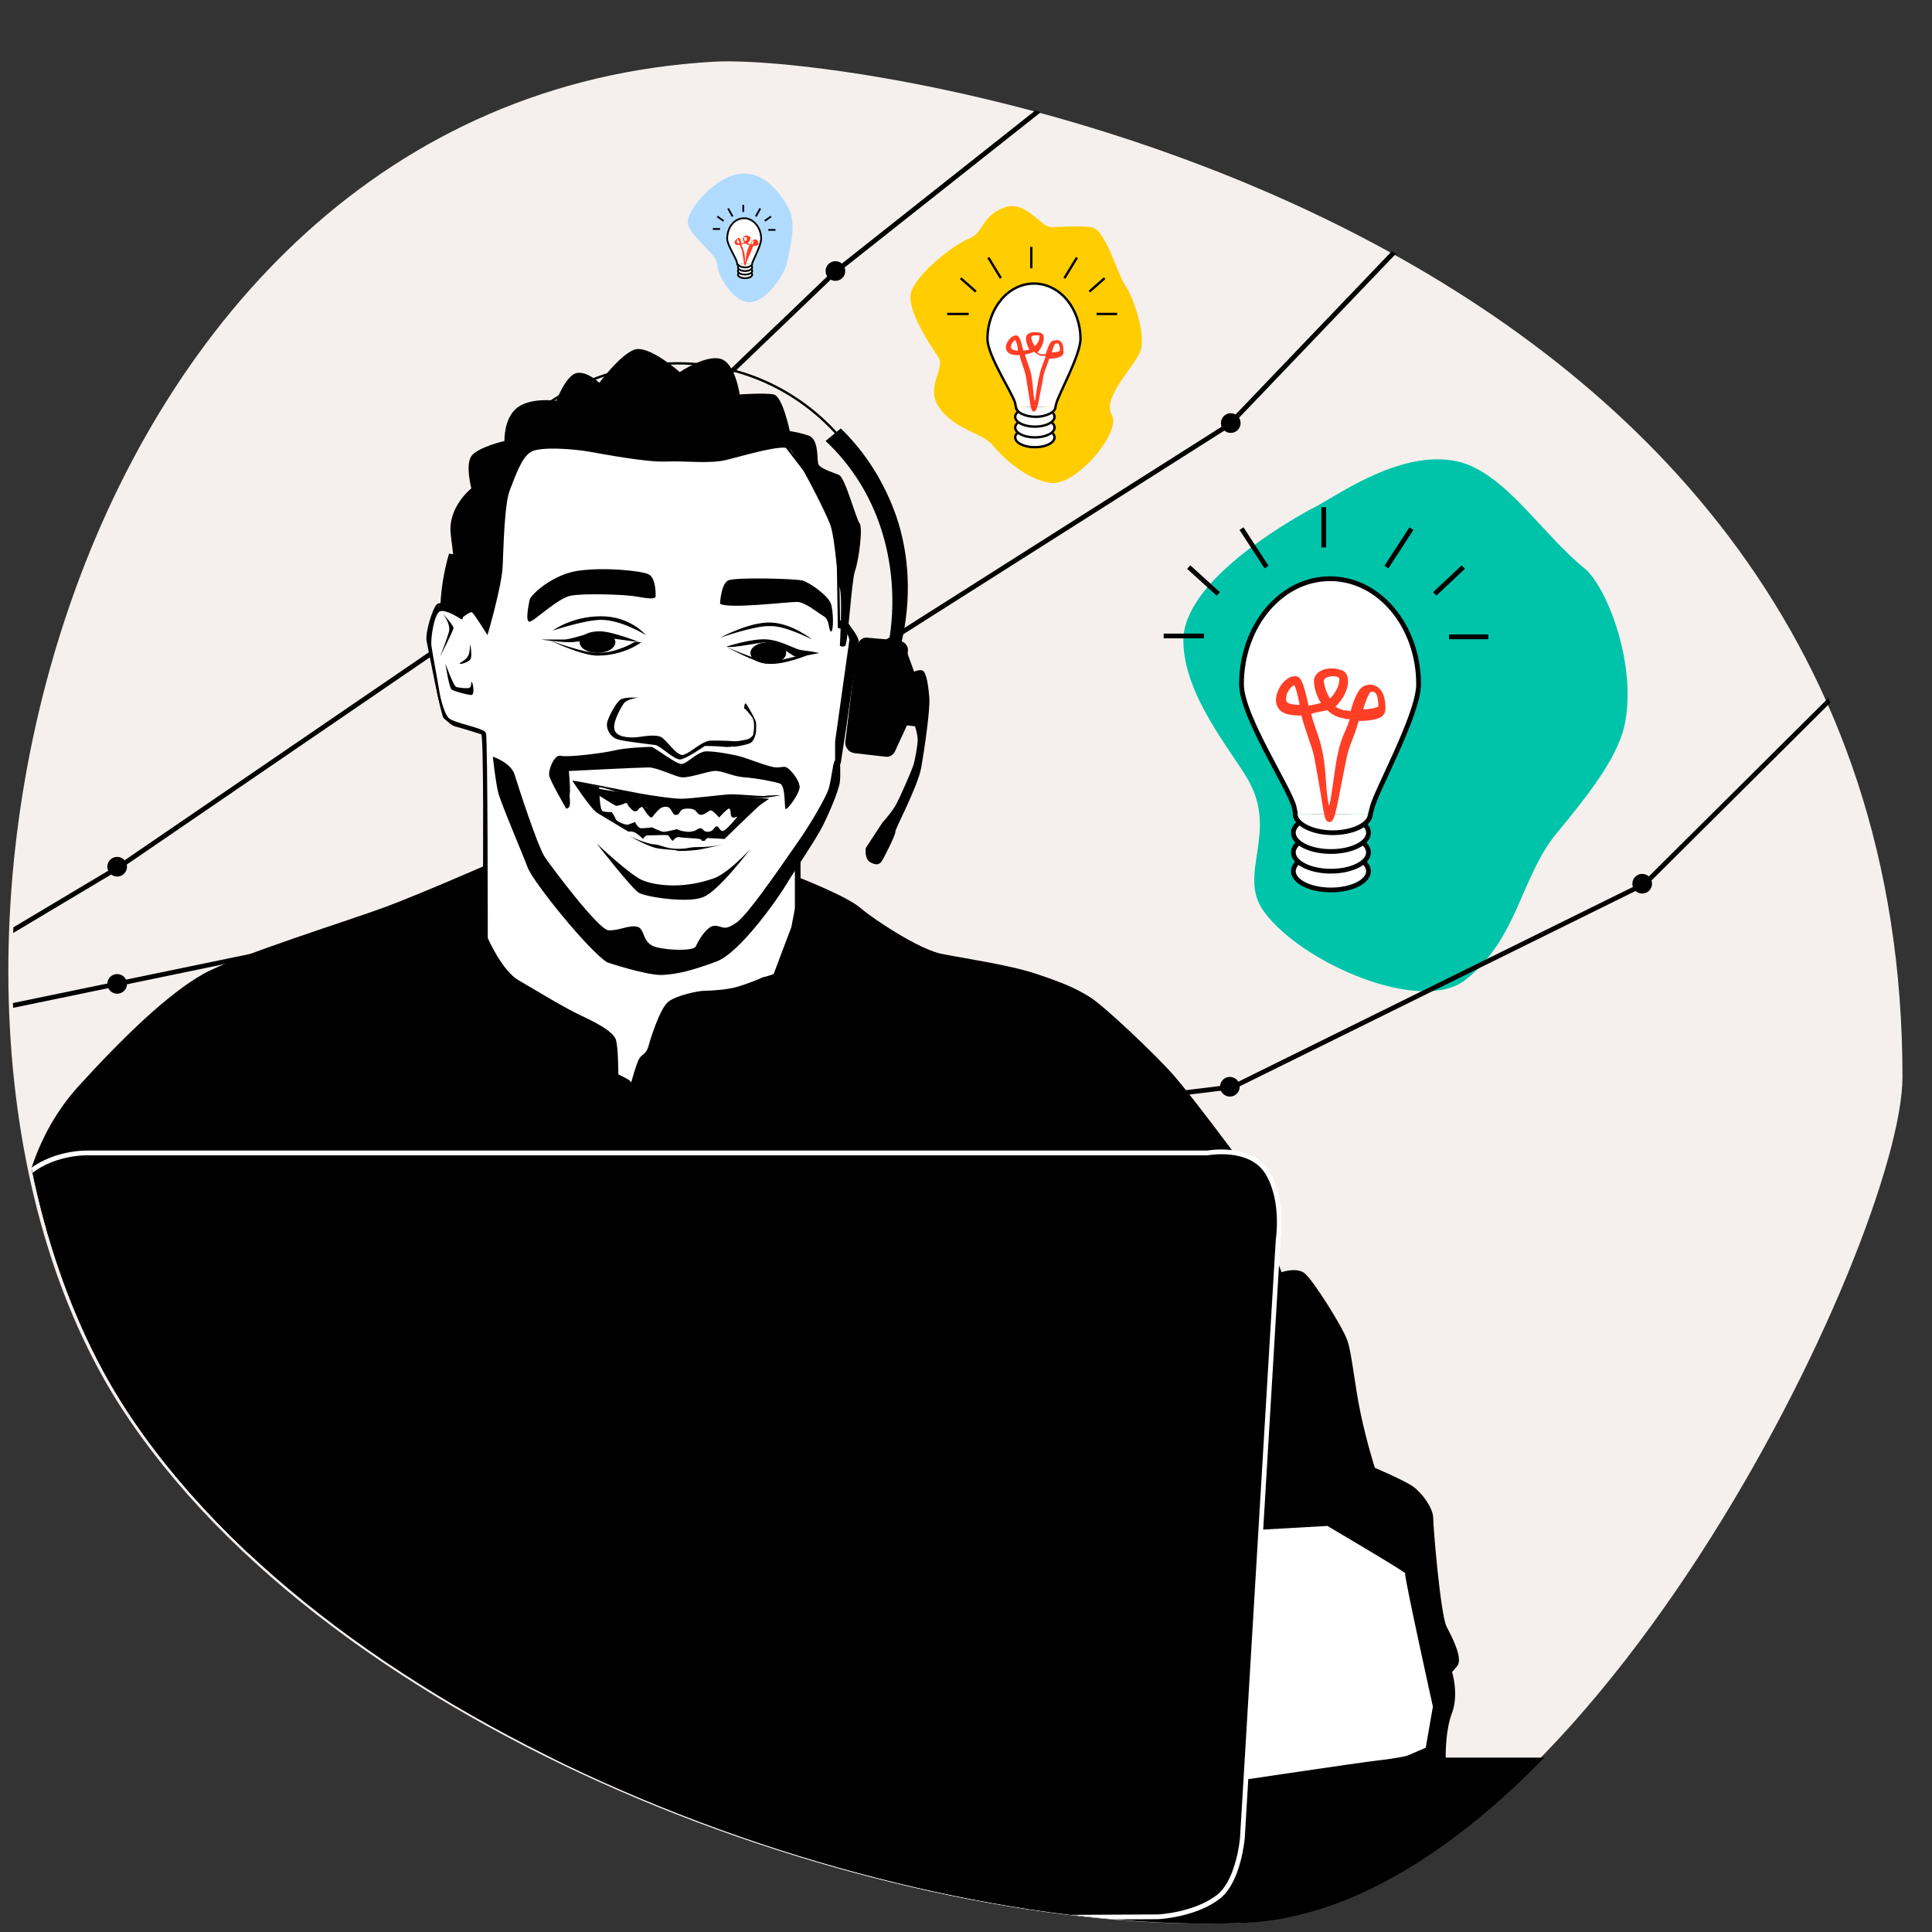 <svg xmlns="http://www.w3.org/2000/svg" xmlns:xlink="http://www.w3.org/1999/xlink" xml:space="preserve" id="Layer_1" x="0" y="0" style="enable-background:new 0 0 216 216" version="1.1" viewBox="0 0 216 216">
  <rect x="0" y="0" width="216" height="216" fill="#333333" stroke="none"/>
  <style>
    .st1{fill:#fff}.st23{fill:#ff3e26}.st68{stroke-width:.265}.st68,.st71,.st72{stroke:#000;stroke-miterlimit:10;fill:#fff}.st71{stroke-width:.531}.st72{stroke-width:.199}
  </style>
  <defs>
    <path id="SVGID_00000003819400622618973930000000955133281786172825_" d="M-233.3 101.9c0-36.5 41-97.7 81.3-98s94.7 17.7 109.7 34.2c23.7 26.1 18 99.4 18.1 115.8.1 16.5-33.9 58.9-79.8 59.1-49.7.2-87.1-8.5-106.5-22.3-16.1-11.4-22.8-48-22.8-88.8z"/>
  </defs>
  <clipPath id="SVGID_00000090989299938088390570000014649241087058637497_">
    <use xlink:href="#SVGID_00000003819400622618973930000000955133281786172825_" style="overflow:visible"/>
  </clipPath>
  <g style="clip-path:url(#SVGID_00000090989299938088390570000014649241087058637497_)">
    <defs>
      <path id="SVGID_00000001647542743359251350000000938108451016040589_" d="M-85.6 124c-.2 0-.3-.1-.4-.3l-.5-.9c-.3-.5-.8-1.2-.7-2 0-.1 0-.3.1-.4 0-.1.1-.3.1-.4 0-.2-.1-.5-.3-.6l-.2-.1.2-.1.1-.1v-.2c-.1-.1-.3-.2-.5-.2h-.1v-.1c0-.2.1-.4.3-.5l.1-.1.5.3c.3-1 .4-1.9.4-2.9-.2 0-.5-.2-.5-.5 0-.2 0-.4.1-.5 0-.1.1-.1.1-.2v-.8c0-.4 0-.9.1-1.3.1-.2.2-.3.3-.5.1-.1.1-.2.2-.3.3-.6.3-1.3.3-2v-.9c0-.7.2-1.4.4-2.1.2-.8.4-1.7.4-2.6 0-.3-.1-.5-.1-.7-.2-.5-.7-.9-1.3-1.2l-1.2-.7c-.1-.1-.3-.2-.4-.4v-.3c0-.2-.2-.4-.4-.6l-.3-.3c-.2-.2-.2-.5-.3-.8 0-.2-.1-.3-.2-.5-.2-.4-.5-.7-.9-1-.5-.4-.6-.8-.5-1.1.1-.2.2-.3.3-.4l.1-.1c.1-.1.2-.2.2-.4 0 0 0-.1-.1-.1 0-.1-.1-.1-.1-.2-.1-.2 0-.4.1-.5.1-.3.3-.7.6-1l.1-.1c.1-.1.2-.2.2-.3v-.5c0-.1.1-.2.2-.2l.1-.1c.2-.3.3-.7.2-1.1-.1-.4-.3-.8-.5-1.1 0-.1-.1-.1-.1-.1-.1 0-.1 0-.2.1-.3.2-.6.2-.9.3h-.4l-.3-.3v-.1c-.2-.3-.5-.4-.8-.6-.1 0-.3-.1-.4-.2-.1-.1-.1-.2-.1-.3-.1-.3-.2-.5-.4-.7-.3-.3-.8-.5-1.3-.6l-.8-.3c-.2-.1-.4-.1-.6-.3-.1-.1-.1-.1-.1-.2 0 0 0-.1-.1-.1-.1-.2-.3-.3-.6-.3-.1 0-.2 0-.3.1h-.1c-.1 0-.1.1-.2.1h-.3l-1.5-.3c-1-.2-1.8-.6-2.6-1.4-.1-.1-.2-.2-.3-.4-.1-.1 0-.3 0-.4v-.2c0-.7-.5-1.2-1.1-1.7l-.1-.1c-.9-.9-1.6-1.9-2.2-3-.1-.2-.2-.4-.4-.5-.1-.1-.2-.1-.3-.1-.1 0-.1 0-.2.1 0 .5.2.9.4 1.2.2.2.3.4.5.6l.4.4c.5.6.8 1.3 1.1 1.9 0 .1.1.2.1.4v.2l-1-.9c-.1-.1-.2-.1-.2-.2s-.1-.2-.1-.3v-.2c-.1-.2-.2-.2-.4-.3-.2-.1-.4-.2-.5-.4-.1-.1-.1-.2-.1-.4v-.1c-.1-.3-.3-.6-.5-.8-.2-.2-.4-.4-.5-.6-.1-.2-.1-.4-.2-.6-.1-.3-.2-.6-.4-.8-.1-.1-.2-.1-.3-.2-.1 0-.2-.1-.2-.1-.5-.3-.7-.8-1-1.2-.2-.4-.4-.8-.7-1l-.1-.1-.3-.3c-.2-.2-.2-.5-.2-.7l-.2-1.6c-.1-.6-.1-1.1 0-1.6.1-.4.2-1-.1-1.4 0 0 0-.1-.1-.1-.1-.1-.1-.2-.1-.4 0-.1 0-.3.1-.4.1-.1.2-.1.2-.1.2 0 .3.1.4.2.1.1.1.1.2.1s0-.2 0-.3c-.1-.3-.2-.8-.5-1.1-.3-.3-.6-.4-1-.5h-.1c-.4-.1-.9-.3-1.1-.7l-.1-.7c0-.1 0-.2-.1-.3-.1-.1-.2-.2-.3-.4-.1-.1-.3-.3-.3-.4 0-.1-.1-.3-.1-.4v-.2c-.1-.3-.2-.5-.4-.7 0-.1-.1-.1-.1-.2-.2-.2-.3-.5-.5-.8-.1-.2-.3-.5-.4-.7-.3-.4-.7-.8-1.2-.9h-.2c-.2 0-.3 0-.5-.1s-.4-.3-.6-.5c-.2-.2-.4-.4-.6-.5h-.3c-.2 0-.4.1-.5 0-.1-.1-.3-.1-.3-.2-.1-.1-.2-.2-.5-.2s-.5-.2-.7-.4c-.1-.1-.2-.1-.3-.2-.1-.1-.3-.1-.4-.1-.1 0-.3 0-.3.2v.2c0 .1 0 .2-.1.3-.1.2-.3.2-.5.3-.4.1-.8.4-1.1.7l-.1.1-.1-.1c-.3-.4-.2-1.1.1-1.4l.2-.2c.1-.1.2-.1.3-.2.1-.1.1-.2 0-.3 0 0 0-.1-.1-.1s-.2 0-.3.2c-.5.6-1 1.2-1.2 2v.1c0 .1 0 .2-.1.3-.1.1-.2.3-.3.4-1.2 1.4-2.8 2.6-4.5 3.4h-.1c-.1 0-.2 0-.2-.1-.1-.1-.1-.2 0-.3.1-.1.2-.2.3-.2.6-.3 1.1-.6 1.6-1 .6-.5 1-.9 1.2-1.4.1-.1.1-.3.1-.5 0-.1-.1-.3-.2-.3s-.1 0-.2.1v.1l.1.5-.3-.4c-.1-.1-.3-.2-.5-.2h-.1c-.1 0-.3.1-.4 0-.2-.1-.2-.4-.2-.6 0-.2 0-.3-.1-.4h-.2c-.4.1-.7 0-.9-.2-.1-.1-.2-.3-.2-.5 0-.1 0-.2.1-.3-.2-.1-.4-.4-.4-.6-.1-.3 0-.6.1-.8.1-.4.2-.8.6-1 .1 0 .2 0 .3-.1h.1c.3 0 .5-.2.7-.5.2-.3.2-.6.1-.8 0-.1-.1-.1-.1-.2-.1-.1-.3 0-.5.1l-.1.1c-.2.1-.4.2-.7.2-.5 0-1-.3-1.2-.7 0 0 0-.1-.1-.1 0-.1-.1-.2-.1-.2l-.1-.1-.2-.2c-.1-.2.1-.4.2-.5l.7-.7c.1-.1.3-.2.4-.2.1 0 .2.1.2.2.2.2.4.4.6.4.2 0 .4-.1.5-.3 0-.2-.2-.4-.3-.5-.1 0-.1-.1-.2-.1-.2-.1-.4-.2-.5-.4-.1-.1-.1-.2-.2-.3 0 0 0-.1-.1-.1-.1-.2-.3-.4-.6-.5-.2-.1-.4-.2-.5-.4 0-.3.4-.4.6-.5.6-.2 1-.7 1.4-1.2l.3-.3c.5-.6 1.1-1.1 1.9-1.7.2-.1.4-.3.7-.3h.1c.1 0 .2.1.3.2 0 .1.1.2.1.2 0 .1 0 .2.1.2h.1c1 0 2 .1 2.9.5.1 0 .2.1.3.1l.9.3h1.3c.4 0 .7.2 1 .3.2.1.4.2.7.3.3.1.6.2.9.5l.1.1c.2.2.5.5.7.4.1-.1.2-.2.2-.4.1-.2.1-.5.3-.6.1-.1.3 0 .5 0h.2c.3 0 .6-.2.8-.4.1-.1.2-.1.2-.2.1 0 .2-.1.4-.1.1 0 .2 0 .3.1 0 0 0 .1.1.1v.1c0 .1.1.1.1.1h.1c.1 0 .2-.1.2-.2l.1-.1c.1 0 .1-.1.2-.1.2 0 .3.2.4.4 0 .1.1.3.2.4.1.1.2.1.3.1.1-.1.1-.2.2-.3 0-.2.1-.3.2-.4h.1c.2 0 .3.2.3.4v.1c0 .1 0 .2.1.3.1.1.2 0 .3-.1l.1-.1c.1-.1.2-.2.4-.2h.4c.4.1.7.3 1 .6.3.2.7.5 1.1.6.1 0 .2 0 .4.1.2 0 .3 0 .5.1.3.1.6.3.6.7v.1h-.1c-.1 0-.3 0-.4.1-.1.1-.1.2-.1.3 0 .1.2.1.3.1.5 0 1.1 0 1.6-.1h.4c.3 0 .5.1.6.2 0 0 .1.1.1.2l.2.2c.1 0 .1-.2.1-.4v-.1c0-.4.2-.8.6-1 .3-.2.8-.1 1.1.1l.3.3c.1.2.2.3.4.4.1.1.3.1.4.1.4 0 .8 0 1.2.1h.2c.1 0 .1-.2.1-.3 0-.2.1-.3.2-.4.3 0 .6.1.7.4.1.1.1.3.1.4v.3c0 .2.2.3.3.3.1 0 .1-.1.1-.3v-.3c.1-.2.3-.4.4-.5.2-.2.3-.3.3-.4v-.2c-.1-.2 0-.4.1-.6l.1-.1V49c0-.1-.1-.1-.2-.2h-.1c-.2 0-.3-.1-.5-.2s-.3-.4-.3-.6c-.2-.5-.2-.8-.2-1.2 0-.4.2-.8.5-1.1.1-.1.2-.1.4-.1.1 0 .2.1.3.2.6.5.9 1.4.8 2.2v.2c0 .1.2.2.3.2.1.1.3.1.4.3.1.1.1.3.1.4l.2 1.1c.1 0 .2-.2.2-.3v-.1c0-.2 0-.5.2-.6.2.1.4.2.6.5.1.2.1.5 0 .7 0 0 0 .1-.1.1 0 .1-.1.1-.1.2v.3c0 .2.1.4.2.5.1.1.3.2.4.1 0 0 .1-.1.1-.2.1-.2.1-.4.2-.6.1-.3.1-.6.3-.8l.1-.1c.1-.1.1-.2.2-.3 0-.1-.1-.2-.1-.4-.1-.2-.2-.4-.1-.6.1-.2.3-.2.6-.1.4.1 1 .3 1.3.8.2.4.1.9-.2 1.2l-.1.1c-.1.1 0 .3.1.4.1.1.3.3.3.5s-.1.3-.1.4c-.2.3-.4.7-.8.8-.3.1-.6 0-.9 0-.2 0-.3-.1-.5-.1h-.2v.2c.1.3 0 .7-.3.9h-.1l-.1.1v.2c0 .6-.3 1.2-.9 1.2h-.1v.3c-.1.1-.2.2-.4.2-.1 0-.2.1-.2.1s0 .1.1.1c0 .1.1.2.1.3 0 .2-.3.3-.4.4-.6.2-.9.7-1.3 1.2-.2.3-.3.5-.2.8v.9c0 .2 0 .4.2.6l.3.3c.1 0 .2.1.2.1.4.3.6.7.5 1.2h.5c.7 0 1.2.2 1.5.5.1.1.1.2.2.2.1.1.1.2.2.3.3.3.8.4 1.3.4.1 0 .3 0 .4.1.2 0 .3.1.4.2.1.1.1.2.1.3 0 .7.2 1.4.5 2 .2.4.5.7.8.6.1 0 .1-.1.2-.2.3-.3.3-.8.1-1.2 0-.1-.1-.1-.1-.2-.1-.2-.3-.4-.2-.7.1-.2.3-.4.5-.5 0 0 .1 0 .1-.1.4-.3.7-.7.7-1.2.1-.5 0-1-.3-1.4 0 0 0-.1-.1-.1-.1-.1-.2-.2-.2-.3-.1-.3 0-.6.1-.9 0-.1 0-.1.1-.2.1-.5.1-1-.1-1.5v-.1c-.1-.1-.1-.3-.1-.5s.1-.5.3-.6h.3l1.6.2c.1 0 .2 0 .4.1l.2.2c.2.3.5.5.8.6.1.1.2.1.3.2.1.1.1.3.1.5 0 .5.1 1 .4 1.3.2.2.4.3.6.3.1 0 .3 0 .5-.2.1-.1.1-.2.1-.3 0-.1.1-.2.1-.3.1-.2.3-.4.5-.4h.2c.1.1.2.2.2.3.4.7.8 1.4 1.1 2.1 0 .1.1.3 0 .5l-.1.1h-.1l-.1.1c0 .1.1.3.2.4.4.4 1 .7 1.5 1 .1 0 .2.1.3.1.2.1.2.2.2.2 0 .1 0 .1-.1.1 0 .1.1.1.2.1.2 0 .4.1.5.4v.2c0 .1.1.2.1.2l.1.1c.2.3.1.7-.2.8-.1.1-.3.1-.4.1h-.1c-.3.1-.5.2-.7.5 0 .1-.1.1-.1.2-.2.2-.3.5-.6.5-.1 0-.3 0-.4-.1-.6-.2-1.2-.2-1.8-.1-.3.1-.5.2-.6.3l-.1.1c0 .1-.1.1-.1.2-.1.1-.3.2-.5.3-.1 0-.2.1-.3.2-.1 0-.1.1-.1.2h.1c.1 0 .1 0 .2-.1.3-.2.7-.4 1-.5.2-.1.5-.1.7-.1.1 0 .3.2.3.3v.3l-.1.1-.1.1v.2c0 .1 0 .2-.1.3v.2c0 .2.2.4.4.5.1.1.3.2.5.2s.3 0 .4-.1c0-.1.1-.1.1-.2V69c.1-.2.2-.3.4-.3.1 0 .2.1.3.2.1.1.1.2.1.4 0 .1-.1.3-.2.3 0 0-.1 0-.1.1-.1 0-.1.1-.2.1v.1c-.1.3-.5.4-.8.4h-.1c-.2 0-.6.1-.7.4 0 0 0 .1-.1.2 0 .1-.1.2-.1.2-.1.2-.4.2-.5.1-.1-.1-.1-.1-.1-.2-.1-.4 0-.8.3-1 .1-.1.2-.1.2-.2s-.1-.1-.2-.1-.2.1-.3.1c-.4.3-.9.6-1.4.8-.4.2-.6.4-.6.8v.2c0 .2 0 .4-.1.6-.1.2-.3.2-.5.3-.5.1-.9.3-1.1.7-.1.1-.1.2-.1.4s-.1.4-.2.5l-.3.3c-.1.1-.3.2-.3.3-.1.2 0 .4 0 .6 0 .2.1.4 0 .6-.1.3-.4.5-.7.6h-.1c-.4.2-.8.5-1.1.7-.4.3-.8.6-.8 1 0 .2.1.5.3.7.4.6.8 1.4.6 2.1-.1.2-.2.4-.4.3-.1 0-.1 0-.1-.1-.4-.3-.7-.8-.8-1.3v-.2c0-.1 0-.3-.1-.4-.1-.4-.6-.6-1-.7-.3-.1-.7-.2-1-.2-.3 0-.6.1-.8.3 0 0 0 .1-.1.1-.1.2-.3.3-.5.3h-.1c-.1 0-.1-.1-.2-.1l-.1-.1h-.3l-1.4.1c-.2 0-.4 0-.5.1-.2.1-.4.4-.5.7-.1.1-.1.2-.2.3-.1.1-.1.2-.1.3 0 0 0 .1.1.1l.1.1c.2.2.2.6 0 1v.1c-.1.3-.2.5-.1.7 0 .2.1.3.2.4.1.1.1.3.2.5v.3c0 .1 0 .2.1.3 0 .1.1.2.2.3.4.3.8.5 1.2.3.1 0 .2-.1.2-.1.1-.1.2-.2.4-.2h.2c.2-.1.2-.3.3-.5 0-.1.1-.3.2-.4.1-.2.4-.4.7-.5h.8c.1 0 .3 0 .4.2.1.2-.1.4-.2.5-.1.1-.2.1-.2.2v.3c.1.3-.1.5-.3.6v.4c0 .1-.1.2 0 .3 0 .1.2.1.4.1h1.6c.2 0 .4.2.4.4v.3l-.2 1.6v.2s0 .1.1.1l.2.2c.3.3.7.7 1 .6.1 0 .2-.1.2-.1.2-.1.4-.2.7-.1.2 0 .3.1.5.2s.3.2.5.2c.1 0 .2-.1.2-.2l.2-.2c.2-.2.4-.5.7-.6.1 0 .2-.1.3-.1.1 0 .2-.1.3-.1 0 0 .1 0 .1-.1.1-.1.2-.1.4-.1h.1c.2.1.3.3.2.6 0 .1-.1.2-.1.2 0 .1-.1.2-.1.2v.2l.1.1c.1 0 .1-.1.2-.1.1-.1.1-.3.2-.4 0-.1 0-.2.1-.3.1-.1.2-.2.4-.2.3 0 .6.1.8.2h.1c.1 0 .2.1.2.1h.3c.2 0 .4 0 .5.1.2 0 .3.1.5.1.1 0 .1-.1.2-.1.1-.1.2-.1.4-.1s.4.2.6.3l.2.2c.6.6 1.3 1.2 2.1 1.4.2 0 .4.1.6.1.2 0 .3 0 .5.1.4.1.8.3 1 .6.1.1.1.2.2.3 0 .1.1.2.1.3 0 .1.2.2.4.3.4.3.9.7.8 1.1 0 .2-.1.3-.3.4 0 0-.1 0-.1.1-.1 0-.1 0-.2.1v.1h.1c.1 0 .1-.1.2-.1.1-.1.3-.1.4-.2.2 0 .4 0 .5.2.1.1.1.2.1.3 0 .2-.2.3-.3.4-.1.1-.1.1-.1.2.2 0 .4-.1.5-.3h.1c.1-.1.2-.2.4-.2.1 0 .2 0 .3.1.3.1.5.3.8.4.1.1.2.1.3.2h.4c.9 0 1.7.2 2.4.7l.1.1c.2.1.3.2.5.3h.3c.1 0 .3 0 .4.1.3.2.4.5.4.7.1.6-.2 1.3-.7 1.7-.1.1-.1.1-.2.1-.2.1-.4.3-.5.5v.1c0 .1 0 .1-.1.2-.1.2-.2.3-.3.4l-.2.2c-.2.2-.2.5-.2 1v.2c.1.3.1.6 0 1 0 .1-.1.2-.1.2 0 .1-.1.2-.1.3v.4c-.1.2-.2.3-.3.5l-.1.1c-.1.1-.1.3-.1.4v.4c-.1.3-.4.5-.7.6-.3.1-.6.2-.9.2-.1 0-.3 0-.4.1-.5.1-.9.3-1.1.6-.2.3-.3.7-.3 1-.1.4-.1.8-.3 1.1-.2.3-.4.4-.6.6-.2.1-.4.3-.5.4-.2.3-.3.6-.5.9l-.3.6c-.2.4-.7.9-1.2.9-.1 0-.2 0-.3-.1-.2-.1-.3-.2-.4-.3-.1-.1-.2-.2-.3-.2.2.3.4.7.5 1.1 0 .1.1.2.1.3 0 .1 0 .3-.1.4-.3.4-.8.6-1.3.7l-1.2.3c.1.3.1.6 0 .8-.1.4-.4.6-.8.6-.1 0-.2-.1-.2-.1-.1-.1-.2-.1-.3-.1 0 0-.1 0-.1.1s0 .3.1.4c0 0 0 .1.1.1.1.2.3.4.2.6 0 .2-.1.3-.2.4-.1.1-.2.2-.2.3v.3c0 .3-.3.4-.5.5-.1.1-.3.1-.4.2-.1.1-.1.2-.1.3 0 .2.1.4.3.6l.1.1c.2.1.3.2.4.5 0 .2-.1.4-.2.5l-1.1 1.4c-.2.2-.4.5-.3.8 0 .1.1.2.1.3.1.2.2.5.1.7l-.1.1-.1-.1c-.1-.1-.2-.1-.3-.1-.2 0-.3.1-.4.2-.1.1-.1.2-.1.3 0 .1 0 .2.1.3.1.2.1.3.1.5v.1h-.8z"/>
    </defs>
    <use xlink:href="#SVGID_00000001647542743359251350000000938108451016040589_" style="overflow:visible;fill:#fff"/>
    <clipPath id="SVGID_00000083083051716289529510000011574217899634071982_">
      <use xlink:href="#SVGID_00000001647542743359251350000000938108451016040589_" style="overflow:visible"/>
    </clipPath>
    <use xlink:href="#SVGID_00000001647542743359251350000000938108451016040589_" style="overflow:visible;fill:none;stroke:#000;stroke-width:.261;stroke-miterlimit:10"/>
    <defs>
      <path id="SVGID_00000054984723681976689220000011786302397007314853_" d="M-58.2 80.5h-.2c-.2-.1-.3-.3-.4-.4-.1-.1-.1-.2-.2-.3-.1 0-.2-.1-.3-.1h-.4c-.1 0-.2 0-.4-.1-.1-.1-.2-.1-.3-.2-.3-.3-.5-.6-.7-1-.1-.2-.1-.3-.2-.5s-.1-.3-.2-.5v-.1c-.1-.2-.2-.3-.2-.5s.1-.4.3-.5c.1-.1.2-.2.2-.3v-.1c-.1 0-.1 0-.2.1s-.2.3-.4.3c-.1 0-.1-.1-.1-.2 0-.3 0-.5-.1-.5 0-.1-.1-.2-.2-.3-.1-.1-.1-.2-.2-.3-.2-.4-.4-.9-.4-1.5v-.2c-.1-.3-.2-.6-.1-.9.1-.3.3-.5.5-.6h.4c.1 0 .2-.1.2-.1v-.2c-.1-.3 0-.6.1-.9.1-.2.2-.4.2-.6 0-.2-.1-.4-.2-.5-.1-.2-.2-.4-.2-.6v-.4c0-.2.1-.4-.1-.6l-.1-.1c-.1 0-.1-.1-.2-.1-.1-.1-.1-.2-.2-.3 0-.1-.1-.1-.1-.2s-.1-.1-.2-.1v.2c-.1.1-.2.2-.5.2s-.5-.1-.6-.4c0-.2 0-.3.1-.5l.3-.9v-.3c0-.1-.1-.1-.1-.2 0 0 0-.1-.1-.1-.2-.3-.2-.6-.2-.9 0-.2 0-.4-.1-.6-.1-.2-.1-.4-.3-.6-.1-.1-.1-.2-.2-.4s-.1-.4-.2-.5c-.1-.3-.2-.6-.3-.8l-.1-.1c-.1-.1-.2-.2-.2-.3 0-.1 0-.2-.1-.2 0-.1 0-.2-.1-.3-.1-.2-.2-.3-.4-.4-.2-.2-.5-.4-.8-.5-.2-.1-.5-.1-.8 0-.1 0-.2.1-.3.1-.2.1-.4.1-.6.1-.1 0-.2 0-.3-.1 0 0-.1 0-.1-.1-.1-.1-.2-.1-.3-.1v.2c.1.1.1.3 0 .4-.1.1-.2.1-.4 0l-1.2-.8c-.1-.1-.2-.2-.1-.3 0-.1.1-.1.1-.2l.7-.3c-.1-.1-.3-.1-.5-.1h-.2c-.4-.1-.8-.3-.7-.7 0-.3.3-.5.5-.5s.5 0 .7.1h.2s.1 0 .1-.1V57s-.1-.1-.1-.2.1-.2.3-.2c.2 0 .4 0 .6.1h.2v-.2l-.2-.2-.1-.1-.1-.1s-.1.1-.2.1l-.1.1c-.1.1-.3.2-.6.2h-.4c-.1 0-.2 0-.2-.1-.1-.1-.1-.2-.1-.2v-.1c-.1-.1-.2-.2-.4-.2-.2-.1-.4-.1-.6-.3-.1-.2-.1-.4-.1-.5v-.5c0-.1 0-.2.1-.3l.2-.2 1.3-.7v-.2c.1-.1.2-.2.3-.2h.5c.4 0 .7-.3.9-.6.1-.2.3-.3.3-.6 0-.2 0-.4-.2-.5l-.2-.1h.3c.1 0 .1-.1.2-.2 0-.1 0-.2-.1-.2l-.1-.1.1-.1c.1 0 .1-.1.1-.2h-.2l-.1.1c-.1.1-.1.1-.2.1h-.2c-.3 0-.5-.3-.7-.5 0-.1-.1-.2-.1-.2 0-.2.1-.5.4-.7.3-.2.4-.3.5-.5.1-.3.2-.7.4-.9.3-.4.8-.7 1.3-.5h.1c.1 0 .1-.1.1-.2 0-.3-.1-.6-.2-1V46c-.1-.2-.1-.4-.1-.6.1-.3.3-.5.6-.5h.2c.1 0 .2.1.3.2.1.1.2.1.3.1-.1-.2-.3-.3-.5-.5l-.1-.1 2.1-1.2c.1-.1.3-.2.5-.1.1 0 .1 0 .2.1.3.2.4.6.4 1.2v1c.1-.2.1-.5.1-.8v-.2l.1.1c.2.1.5.1.8.1h.5c-.3-.5-.5-1.1-.6-1.7v-.2c0-.1.2-.2.3-.2.1 0 .2 0 .3.1.4.2.6.5.9.8.2.2.4.5.6.7l.1.1c.1.1.2.1.3.2.1.1.1.2.1.3.1.2.1.3.2.3 0 0 .1 0 .1-.1.1-.1.1-.2 0-.3 0-.1-.1-.2-.1-.3-.1-.1-.1-.2-.1-.3 0-.1 0-.3.1-.4.1-.1.2-.2.3-.1.1 0 .1 0 .2.1h.1v-.2s-.1-.1-.2-.1c-.1-.1-.2-.1-.3-.2-.1-.1-.1-.2-.1-.3v-.1c-.1-.3-.2-.5-.4-.7l-.1-.1.1-.1c.1-.2.3-.2.5-.2v-.1c0-.3-.2-.6-.4-.8l-.2-.2h.3c.2 0 .4-.1.5-.3.2-.2.4-.3.6-.3.3 0 .5.3.7.6.1.2.3.4.5.5.3.1.6-.2.8-.4l.1-.1c0-.1 0-.2-.2-.3l-.3-.3c-.1-.1 0-.3 0-.4.1-.2.2-.3.4-.3s.5 0 .7.2v-.2c0-.1-.1-.2-.1-.3 0-.2.2-.2.3-.3 1.1-.3 2.5-.2 3.4.5.1.1.2.1.2.1h.6c.3 0 .6.1.6.4.1.3-.2.6-.4.6h-.8c-.7 0-1.5.3-2 .8.2 0 .3-.1.5-.2s.5-.3.7-.3c.2 0 .3.1.4.1h.1c.2.1.3.1.5.1.4 0 .9-.1 1.2-.4l.1-.1.1.1c.2.4.2.8 0 1.2.1 0 .2 0 .3-.1h.3c.3 0 .4.1.5.3v.2h.3c.2.1.4.1.5.4v.3c-.2.6-.7 1-1.3 1.3-.1.1-.3.2-.4.2-.2.1-.5.1-.7.1h-.1c-.5 0-1 .1-1.4.2-.3 0-.5.1-.7.2-.3.1-.5.4-.7.6-.1.1-.1.1-.1.2h.1c.1 0 .1-.1.2-.1.5-.5 1.3-.7 1.9-.8.3-.1.6-.1.9 0 .3.1.6.3.6.6s-.2.6-.3.7l-.2.2-.3.3v.1s0 .1.1.1.1-.1.2-.1c.3-.2.5-.5.8-.7l.2-.2v-.3c0-.1 0-.3.1-.4.1-.2.4-.3.6-.2.2.1.3.2.4.4.2.5 0 1-.1 1.5-.2.8-.4 1.5-.6 2.3 0-.1 0-.1.1-.2.2-.7.6-1.4 1-2 .1-.1.3-.4.5-.4h.3c.2 0 .5-.1.5-.3v-.4c.1-.5.7-.8 1.2-.8s.9.3 1.3.7c.2.2.3.5.3.7 0 .2-.1.4-.2.5l-.4.8c-.2.3-.4.7-.7 1-.2.2-.5.4-.7.4h-.4c-.2 0-.4.1-.5.2h.1c.1 0 .2 0 .3-.1.1 0 .1 0 .2-.1.2-.1.5 0 .6.1.1.1.1.2.1.3 0 .5-.5.9-1 .8-.1 0-.2 0-.3-.1-.2-.1-.4-.1-.5 0-.2.1-.2.5-.1.7 0 0 0 .1.1.1 0 0 .1 0 .1-.1v-.1c0-.1 0-.2.1-.2.1-.1.2-.2.3-.2.1 0 .3.1.4.2.2.2.2.5 0 .7-.1.2-.4.3-.6.3h-.1c-.1.1-.1.5-.1.6 0 0 0 .1.1.1 0 .1.1.2.1.3.1.4-.1.7-.3 1v.1c-.4.7-.6 1.5-.7 2.3.3 0 .5 0 .7.1.2.1.3.2.3.4 0 .1-.1.2-.2.2l-.1.1c-.1.1 0 .2 0 .3.1.1.2.1.3 0 .1 0 .2-.1.3 0 .1 0 .1.1.1.2.1.2.1.4.1.6 0 .2-.2.5-.4.6-.2.1-.4 0-.6-.1-.1-.1-.3-.1-.4-.1-.2 0-.3.2-.3.4s.1.4.3.5h.1c.1 0 .2.1.3.2.1.1.1.2.1.3.2.1.3.3.4.5.1.2.1.5.1.7 0 .1 0 .2-.1.3-.1.2-.4.2-.7 0v.1c0 .1.1.1.2.2.2.2.4.4.5.7.1.2.1.3 0 .4-.1.1-.3.2-.5.1 0 0-.1 0-.1-.1-.1 0-.1-.1-.2-.1s-.3.1-.3.2 0 .3.1.3c0 0 .1 0 .1.1.1 0 .1 0 .2.1.3.2.3.5.2.8 0 .1 0 .2-.1.3-.1.1-.2.1-.3.1-.1 0-.3.1-.5.1-.3 0-.5-.1-.6-.2l-.2-.2c-.1-.1-.2-.3-.3-.2-.1 0-.2.1-.3.3l-.2.4v.1c.2.3.4.6.6.8l.9 1.2c.2.2.3.4.3.7v.4s0 .1.1.1c0 .1.1.1.1.2 0 .2-.1.4-.4.5-.1 0-.1.1-.2.1l.2.2c0 .1-.1.2-.1.3l-1.2 1.4-.3.3c-.1.1-.2.1-.4.2-.6.2-1.1.5-1.8.5h-.1c-.2 0-.5.1-.6.2l-.3.3-1.2 1.8c-.1.1-.2.3-.4.4-.2.1-.4.1-.6 0l-.1-.1-.1-.1s-.1 0-.1.1c-.1.2-.3.2-.5.3-.2.1-.4.2-.5.3v.2c0 .6-.2 1.1-.4 1.6l-.9 2.7c-.1.2-.1.4-.3.6.8.7.6.7.5.7zm8.8-12.8h-.1c-.1 0-.1.1-.1.2s-.1.2-.1.2c-.1.1-.3.2-.4.2-.2 0-.3.1-.3.2v.1c0 .2.3.4.6.4.2 0 .4-.1.6-.1.1 0 .1 0 .2-.1.1 0 .3-.1.4-.1-.1-.1-.2-.2-.2-.4v-.2c0-.1-.1-.3-.1-.4h-.5zm-9.5-25.9h.8-.8z"/>
    </defs>
    <use xlink:href="#SVGID_00000054984723681976689220000011786302397007314853_" style="overflow:visible;fill:#fff"/>
    <clipPath id="SVGID_00000096779177077254717160000011794382935956747174_">
      <use xlink:href="#SVGID_00000054984723681976689220000011786302397007314853_" style="overflow:visible"/>
    </clipPath>
    <use xlink:href="#SVGID_00000054984723681976689220000011786302397007314853_" style="overflow:visible;fill:none;stroke:#000;stroke-width:.261;stroke-miterlimit:10"/>
    <defs>
      <path id="SVGID_00000111901749745335393070000016673680873698901151_" d="M-84.3 125.1c-.2 0-.3-.1-.4-.2v-.2h-.8c-.1 0-.2-.1-.2-.2s0-.2.1-.2c.1-.1.2 0 .3 0h.1c0-.2.1-.4.1-.5v-.1c0-.1-.1-.1-.1-.2-.1-.1-.2-.2-.2-.4 0-.1.1-.2.3-.2h.1l.3.1c.1 0 .4.1.4.3v.3c0 .1.1.2.3.3.1.1.2.1.3.2l.1.1c0 .1.1.1.1.2h.2c.2 0 .3.1.3.3 0 .1 0 .1-.1.2s-.2.1-.3.1h-.4c-.1 0-.2 0-.2.1-.1 0-.1 0-.2.1 0-.2 0-.1-.1-.1z"/>
    </defs>
    <defs>
      <path id="SVGID_00000047743939698946160950000007125082301318113461_" d="M-80.1 122.8c-.1 0-.3-.1-.3-.2v-.1h-.2c-.1 0-.1.1-.2.1h-.2l-.2-.2c0-.1 0-.3.1-.3.1-.1.3-.2.5-.2h.3l.1-.1c.2.2.4.3.6.2h.2c.1 0 .1.1.1.2s-.1.2-.1.3l-.4.3c0-.2-.1-.1-.3 0z"/>
    </defs>
    <defs>
      <path id="SVGID_00000053509422894430235580000015343819567127748512_" d="M-85.8 85.3h-.2c-.1 0-.1 0-.2-.1-.1 0-.2-.1-.2-.1-.1 0-.2 0-.4.1-.1 0-.2.1-.4.1-.1 0-.2 0-.3-.1-.1-.1-.1-.1-.1-.2 0-.2.2-.2.3-.2h.1c-.1-.3 0-.5.1-.6h.7c.2-.1.5-.1.7 0 .1 0 .2.1.3.2.1.1.2.1.2.2.1 0 .1 0 .2.1.1 0 .2 0 .3.1.1.1.2.2.2.3v.2c-.1.1-.2.2-.4.1-.2 0-.4-.1-.5-.1h-.1c0-.1-.2 0-.3 0z"/>
    </defs>
    <defs>
      <path id="SVGID_00000172419294635906551060000006187455414407188909_" d="M-87.7 84.4h-.1l-1.4-.2.2-.2c.1 0 0-.1 0-.2s-.1-.2-.2-.2c-.3-.2-.7-.5-1.1-.6-.4-.2-.8-.2-1.2 0-.1 0-.2.1-.3 0-.1 0-.2-.1-.2-.2s0-.3.1-.3c.1-.1.4-.1.5-.1h.2c.2 0 .5 0 .8.1.1 0 .1 0 .2.1.2.1.5.2.7.1.1 0 .1-.1.2-.1s.2.1.2.1c.2.3.5.5.8.7.1 0 .1.1.2.1.2.1.4.1.5.3.1.1.2.3.1.5 0 .1-.1.2-.2.3v-.2z"/>
    </defs>
    <use xlink:href="#SVGID_00000111901749745335393070000016673680873698901151_" style="overflow:visible;fill:#fff"/>
    <use xlink:href="#SVGID_00000047743939698946160950000007125082301318113461_" style="overflow:visible;fill:#fff"/>
    <use xlink:href="#SVGID_00000053509422894430235580000015343819567127748512_" style="overflow:visible;fill:#fff"/>
    <use xlink:href="#SVGID_00000172419294635906551060000006187455414407188909_" style="overflow:visible;fill:#fff"/>
    <clipPath id="SVGID_00000129922825103694733030000001617595139333649816_">
      <use xlink:href="#SVGID_00000111901749745335393070000016673680873698901151_" style="overflow:visible"/>
    </clipPath>
    <clipPath id="SVGID_00000122700109711300546020000010099761094618402464_" style="clip-path:url(#SVGID_00000129922825103694733030000001617595139333649816_)">
      <use xlink:href="#SVGID_00000047743939698946160950000007125082301318113461_" style="overflow:visible"/>
    </clipPath>
    <clipPath id="SVGID_00000124138587222870873990000011569563057973690755_" style="clip-path:url(#SVGID_00000122700109711300546020000010099761094618402464_)">
      <use xlink:href="#SVGID_00000053509422894430235580000015343819567127748512_" style="overflow:visible"/>
    </clipPath>
    <clipPath id="SVGID_00000139269379459559215050000017860393076139816626_" style="clip-path:url(#SVGID_00000124138587222870873990000011569563057973690755_)">
      <use xlink:href="#SVGID_00000172419294635906551060000006187455414407188909_" style="overflow:visible"/>
    </clipPath>
    <use xlink:href="#SVGID_00000111901749745335393070000016673680873698901151_" style="overflow:visible;fill:none;stroke:#000;stroke-width:.261;stroke-miterlimit:10"/>
    <use xlink:href="#SVGID_00000047743939698946160950000007125082301318113461_" style="overflow:visible;fill:none;stroke:#000;stroke-width:.261;stroke-miterlimit:10"/>
    <use xlink:href="#SVGID_00000053509422894430235580000015343819567127748512_" style="overflow:visible;fill:none;stroke:#000;stroke-width:.261;stroke-miterlimit:10"/>
    <use xlink:href="#SVGID_00000172419294635906551060000006187455414407188909_" style="overflow:visible;fill:none;stroke:#000;stroke-width:.261;stroke-miterlimit:10"/>
    <defs>
      <path id="SVGID_00000105405027989434211250000011733033023992106404_" d="m-55.4 66.5.1-.2c.1-.3.4-.5.7-.6h.1c.2 0 .3-.1.3-.1v-.1c0-.1-.2-.1-.3-.1h-.1c-.4 0-.5-.2-.5-.3v-.2h.2c.1 0 .2 0 .3-.1 0-.1.1-.2 0-.2 0 0-.1-.1-.1-.2 0-.2.1-.4.3-.4h.3c0-.4 0-.7-.2-1.1h-.3c-.1 0-.3 0-.4-.1-.1-.1-.1-.4 0-.6-.1-.1-.2-.2-.2-.3 0-.1 0-.2-.1-.3v-.2c0-.1 0-.1-.1-.2 0-.1 0-.1-.1-.2-.2-.6.2-1.3.8-1.5.2-.1.4 0 .5.1.1.2 0 .4-.1.5-.1.1-.1.2-.1.3.1 0 .2 0 .3-.1.2-.1.3-.1.5-.1.1 0 .2.1.2.2 0 .2-.1.5-.2.6-.1.1-.3.4-.2.6 0 0 .1 0 .1.1 0 0 .1 0 .1.1.2.1.2.3.3.5 0 .1 0 .1.1.2.1.2.2.4.4.6l.2.2c.1.2.4.5.3.9.4 0 .7.2.7.4 0 .1 0 .2-.1.3-.1.3-.3.7-.6.9-.2.1-.4.2-.6.2l-2.5.5z"/>
    </defs>
    <defs>
      <path id="SVGID_00000133519685828186953200000003679439155379626136_" d="M-61.8 55h-.3c-.1 0-.3-.1-.4-.2-.2-.1-.3-.2-.5-.2-.1 0-.3 0-.4-.2 0-.2.1-.3.2-.3l.1-.1s0-.1-.1-.2c0-.1-.1-.1-.1-.2v-.5c0-.1-.1-.2-.3-.2h-.1c-.1 0-.3-.1-.4-.2-.1-.1-.1-.2-.1-.3 0-.1 0-.2.1-.2.1-.1.2-.1.3-.1h.1s.1 0 .1-.1l.1-.1h.1c.3 0 .5.3.6.5 0 .1.1.3.2.3s.1-.1.2-.1l.1-.1c.2-.2.4-.2.5-.2h.6c.1 0 .2-.1.3-.1.1-.1.3-.2.5-.2h.2l.3.3c0 .1.1.1.1.2.1.1.2.1.3.2l.1.1c.2.1.3.3.3.5 0 .1-.1.3-.2.3-.2.2-.4.5-.7.7-.3.2-.6.4-1 .6-.2 0-.5.1-.8.1z"/>
    </defs>
    <defs>
      <path id="SVGID_00000165198149443749545360000011336641030848208295_" d="M-78.7 68.7c-.1 0-.3-.1-.3-.2h-1c-.1 0-.2 0-.3-.1-.1-.2 0-.4.1-.5.2-.3.3-.6.4-.9.2-.4.3-.9.6-1.2.1-.1.2-.2.4-.2h.1c.1 0 .1.1.2.2v.3c0 .1-.1.2-.2.3l-.1.1c-.1.1-.1.2-.1.3h.1c.2 0 .4.1.5.3v.1h.2c.2 0 .4.1.6.4 0 .1.1.1.1.2 0 .2-.1.4-.1.5-.1.1-.1.3-.3.4-.1.1-.2.1-.4.1h-.3c-.1-.1-.2-.1-.2-.1z"/>
    </defs>
    <defs>
      <path id="SVGID_00000165920993456964063450000002059259512591255698_" d="M-57.1 65.5c-.1 0-.2 0-.3-.1-.1-.1-.2-.2-.1-.3 0-.1.1-.1.1-.1.1-.2.2-.3.3-.5v-.2h-.1c-.2-.1-.2-.3-.2-.5v-.2c.1-.2.3-.2.4-.2h.1c.1 0 .2 0 .2-.1l-.1-.1s-.1-.1-.1-.2.1-.1.1-.2c.2-.2.5-.3.8-.3h.2c.3.1.5.4.6.7 0 .1 0 .2-.1.3l-.1.1v.3c0 .2 0 .3-.1.5 0 .2-.1.4-.2.5-.2 0-.3.1-.3.1h-.1c-.1 0-.2.1-.3.2-.1.1-.2.1-.3.2-.1.1-.3.1-.4.1z"/>
    </defs>
    <use xlink:href="#SVGID_00000105405027989434211250000011733033023992106404_" style="overflow:visible;fill:#fff"/>
    <use xlink:href="#SVGID_00000133519685828186953200000003679439155379626136_" style="overflow:visible;fill:#fff"/>
    <use xlink:href="#SVGID_00000165198149443749545360000011336641030848208295_" style="overflow:visible;fill:#fff"/>
    <use xlink:href="#SVGID_00000165920993456964063450000002059259512591255698_" style="overflow:visible;fill:#fff"/>
    <clipPath id="SVGID_00000176753519636720314720000015358195117800449421_">
      <use xlink:href="#SVGID_00000105405027989434211250000011733033023992106404_" style="overflow:visible"/>
    </clipPath>
    <clipPath id="SVGID_00000045586841107617857330000001498535429169144468_" style="clip-path:url(#SVGID_00000176753519636720314720000015358195117800449421_)">
      <use xlink:href="#SVGID_00000133519685828186953200000003679439155379626136_" style="overflow:visible"/>
    </clipPath>
    <clipPath id="SVGID_00000029734857263587107190000007363255886048287381_" style="clip-path:url(#SVGID_00000045586841107617857330000001498535429169144468_)">
      <use xlink:href="#SVGID_00000165198149443749545360000011336641030848208295_" style="overflow:visible"/>
    </clipPath>
    <clipPath id="SVGID_00000082370127557639994940000011184357852935079095_" style="clip-path:url(#SVGID_00000029734857263587107190000007363255886048287381_)">
      <use xlink:href="#SVGID_00000165920993456964063450000002059259512591255698_" style="overflow:visible"/>
    </clipPath>
    <use xlink:href="#SVGID_00000105405027989434211250000011733033023992106404_" style="overflow:visible;fill:none;stroke:#000;stroke-width:.261;stroke-miterlimit:10"/>
    <use xlink:href="#SVGID_00000133519685828186953200000003679439155379626136_" style="overflow:visible;fill:none;stroke:#000;stroke-width:.261;stroke-miterlimit:10"/>
    <use xlink:href="#SVGID_00000165198149443749545360000011336641030848208295_" style="overflow:visible;fill:none;stroke:#000;stroke-width:.261;stroke-miterlimit:10"/>
    <use xlink:href="#SVGID_00000165920993456964063450000002059259512591255698_" style="overflow:visible;fill:none;stroke:#000;stroke-width:.261;stroke-miterlimit:10"/>
  </g>
  <path d="M79.8 6.9c17-1 132.9 16 132.9 113.5 0 18-35.8 93.2-74.3 94.6s-99-19.7-123.9-56.2c-31.3-45.7-8-147.7 65.3-151.9z" style="fill:#f5f0ed"/>
  <path d="M163 51.6c5.2 1.2 9.4 8.1 14.1 11.9 2.6 2.1 6 11 4.5 17.7-.9 3.8-4.3 8-7.6 12-4 4.9-4.3 11.7-10.1 16.3-4.9 4-18.4-1.8-22.6-7.6-3-4.1 1.6-8.7-1.7-14.6-1.7-3.1-7.3-9.5-7.3-15.7 0-6.6 11.6-13.2 14.1-14.6 2.5-1.1 9.9-6.9 16.6-5.4z" style="fill:#00c4a9"/>
  <path d="M112.3 23.2c-2.7 1-2.2 2.8-4 3.5-1.8.7-6.3 4.3-6.5 6.3-.2 2 2.2 5.6 3.1 6.9.9 1.3-1.6 3.4.2 5.8s4.7 2.7 5.8 4c1.1 1.3 3.8 4 6.7 4.3 2.9.2 7.8-5.8 6.7-7.6-1.1-1.8 2.2-5.1 3.1-6.9.9-1.8-.7-6.3-1.6-7.6-.9-1.3-2.2-6.3-3.8-6.5-1.6-.2-3.4 0-4.5 0s-2.9-3.1-5.2-2.2z" style="fill:#ffcd00"/>
  <path d="M88 23s-1.8-3.6-4.8-3.6-6.3 3.9-6.3 5.4 3.3 3.6 3.3 4.8 1.8 4.2 3.6 4.2 3.9-3 4.2-4.5 1.2-4.5 0-6.3z" style="fill:#b0dbff"/>
  <defs>
    <path id="SVGID_00000010989555026450638390000018066334727397210254_" d="M80.2 6.9c17-1 132.9 16 132.9 113.5 0 18-35.8 93.2-74.3 94.6s-99-19.7-123.9-56.2C-16.3 113.1 7 11.1 80.2 6.9z"/>
  </defs>
  <clipPath id="SVGID_00000062160067253098822110000011549878238581417089_">
    <use xlink:href="#SVGID_00000010989555026450638390000018066334727397210254_" style="overflow:visible"/>
  </clipPath>
  <g style="clip-path:url(#SVGID_00000062160067253098822110000011549878238581417089_)">
    <path d="m-18.3 116.5 68.1-14.1 43.3-26.8 44.3-28.1 37.5-39.2L188-9.9M121.8 7.9 93.5 30.3l-43 41.2L13.2 97l-20.1 12m-11.4 31.6 156.2-19.1 46-22.7 32.6-32.4L231.7 30" style="fill:none;stroke-width:.531;stroke:#000;stroke-miterlimit:10"/>
    <circle cx="13.1" cy="110" r="1.1"/>
    <circle cx="137.6" cy="47.3" r="1.1"/>
    <path d="M51.8 73.8c-.8-3.9-.6-7.8.5-11.6l-2.1-.3c-1.1 3.8-1.3 7.7-.5 11.6m-73.4 123h260.8v33.4H-23.7z"/>
    <path d="M50 67.6s-.8-.4-1.2 0-1.3 3.1-1.1 4.1 1.6 8.3 1.9 8.6c.7.6.8.7 1.2.9.5.1 2.7.8 3 .9.3.1.2 15.7.2 15.7l35.5 1V96L94 85.3l.6-3.9 1.4-9.8s-.1-.5-.8-1.4c-.4-.6-.6-.8-.6-.8L50 67.6zM8.4 201.8s-16.3-4-17.2-3.8c-4.6 1-7.6-.1-7.6-.1v-1.5l1.2-15.7 13.6-9.9 5.1 3.1 6.5 2.5-1.6 25.4z"/>
    <path d="M8.4 201.3s-16.3-3.9-17.2-3.8c-.9.1-4.8.5-4.8.5l-2.8-2.1 1.2-15.7 13.6-9.9 5.1 3.1 6.5 2.5-1.6 25.4z" class="st1"/>
    <path d="M161.6 181.9c-.7-1.5-1.5-11.2-1.5-12.2s-1.2-2.7-2.2-3.4c-1-.7-4.3-2.1-4.3-2.1s-.9-2.8-1.6-6.1c-.7-3.3-1-6.9-1.5-8.2-.4-1.3-3.9-6.9-4.8-7.5-.9-.6-2.5 0-2.5 0l-4.8-12.7s-5.2-7-7.2-9.3c-1.9-2.2-7.8-7.8-9.4-8.8-1.6-1-3-1.6-6-2.6s-7.9-1.7-10.4-2.2c-2.5-.4-7.8-3.9-9.3-5.2-1.5-1.3-6.9-3.4-6.9-3.4l-34.7-1.4s-7.3 3.2-11.3 4.7c-4 1.5-16.6 5.4-20.4 7.5-3.9 2.2-8.8 6.9-13.9 12.5s-6 12.1-6 12.1-.9.1-2 .7c-.7.4-2.1 2.9-3 4.6 0 0 10.5 15.9 9.6 19.5-.5 2-.3 5.9-.3 5.9s-5.1 3.6-5.6 4.3c-.5.7-2.7 8.9-2.8 10.2-.1 1.4 1.8 7.9 1.9 9.1.1 1.2-.9 1.9-1 4-.1 2 2.2 5.8 2.2 6.1.5-.1 4.6 0 4.6 0s-.5-1.6-.7-2.4c-.2-.8-.4-2.5-.3-4.9.1-2.4 4.9-11.4 5.8-12.7.9-1.3 3.2-2.1 3.2-2.1s1.5-1.3 3.6-2.2c2.1-.9-13.7 0-13.7 0l137.4-1.2 2.5.1c2.5.1 3.9 1.2 7.9 4.6 4 3.4 7.3 14.5 6.9 16.1-.4 1.6-1.9 3.4-1.9 3.4h4.3s-.1-3.1.7-5.2 0-4.6 0-4.6l.6-.7c.6-.7-.4-2.8-1.2-4.3zM1.8 198c-.1-.1-.1-.1 0 0z" style="stroke-width:.265;stroke:#000;stroke-miterlimit:10"/>
    <path d="M154.2 197.4c-1.9.2-18.6 2.7-18.6 2.7l.5-28.2 12.3-.7s9 5.3 8.7 5.3c-.2 0 3.1 14.9 3.1 14.9l-.8 5.1c.1.1-3.3.6-5.2.9z"/>
    <path d="M157.3 196.3s-1.2.3-3.1.5c-1.9.2-18.6 2.7-18.6 2.7l.5-28.2 12.3-.7s9 5.3 8.7 5.3c-.2 0 3.1 14.9 3.1 14.9l-.8 4.6-2.1.9z" class="st1"/>
    <path d="M51.6 69.1s-1.6-1.1-2.4-.9c-.8.2-1.2 3.2-1.1 4 .1.8.7 3.9.8 4.6.1.7.5 2.9 1.2 3.6.7.6 3.9 1.1 4.1 1.6.2.5.2 22.9.2 22.9s1.6 3.7 3.5 4.8c1.9 1.1 5.3 3.2 7.3 4.1 1.9.9 3.2 1.7 3.5 2.4.3.7.3 4 .3 4s1.3.6 1.4.8l.2.4s.7-2.6 1-3c.2-.4.7-.4 1-1.3.2-.8 1.3-4.3 2.2-5 .9-.7 3.3-1.2 4-1.2.6 0 2.4-.1 3.5-.4 1.1-.3 2.6-.9 3-1.1.5-.1 1.3-.4 1.3-.4s1.8-4.8 2-5.3c.1-.5.4-2.1.4-2.1v-5.2s2.9-4.9 3.4-5.9c.4-1 1.1-2.7 1.1-3.4v-4.2l1.6-11.4s-.3-1.1-.6-1.2c-.3-.1-.7-.2-.7-.2l-.2-12.8-6.4-8.3-10.1-.6-19.2 1-5.4 11.7-.5 5.6-.4 2.4z" class="st68"/>
    <path d="M54.5 71s1.6-5.4 1.7-7.7.2-7 .8-8.5c.6-1.5 1.3-3.7 2.4-4.3 1.1-.6 4.8-.3 6.5 0 1.7.3 6.4 1.2 8.6 1.1 2.2-.1 4.8.3 6.8-.2s6.3-1.8 7-1.2 3.9 6.8 4.5 8.4.8 6.2 1.1 7.2c.3 1 0 6.4 0 6.4s.3.2.6 0 .7-7.3 1.1-8.4c.4-1.1.9-4.8.5-5.3s-1.6-5.1-2.3-5.4c-.7-.3-2.1-.7-2.3-1.2-.2-.5.1-2.8-1.1-3.2-1.2-.4-2.1-.5-2.1-.5s-.8-3.9-1.8-4.1-3.8 0-3.8 0-.5-3.6-2.2-4c-1.7-.4-4.5 1.5-4.5 1.5s-3.5-3.1-5.1-2.5-3.9 3.7-3.9 3.7-1.3-1.3-2.5-1.1c-1.2.2-2.3 3.1-2.3 3.1s-2.9-.4-4.4.8c-1.5 1.2-1.4 3.7-1.4 3.7s-3 .7-3.7 1.7c-.7 1 0 3.6 0 3.6s-2.7 2.1-2.3 5.2c.4 3.1 1.1 9.4 1.1 9.4s1.2-1 1.3-.7c.2.1 1.7 2.5 1.7 2.5z"/>
    <path d="M73.3 66.7s.1-2.1-.8-2.5-4.9-.8-7.8-.4c-2.9.4-5.4 2.7-5.5 3.3-.1.6-.5 2.4 0 2.4s3.1-2.6 4.6-2.9c1.6-.3 5.9-.1 6.6 0 .6 0 2.8.6 2.9.1zm7.2.8s.1-2.2.9-2.6 7.5-.2 8.3 0c.8.2 2.9 1.7 3.2 2.6.3.9.3 3.2 0 3.1s-.1-1.3-.8-1.7-2.2-1.7-3.1-1.6c-1 0-7.6.8-8.5.2z"/>
    <ellipse cx="66.8" cy="71.8" rx="2" ry="1.2"/>
    <ellipse cx="85.9" cy="73" rx="2" ry="1.2"/>
    <path d="M71.4 78s-1.3.1-1.7.7-1.4 2.4-.9 3.1c.4.7 1.9.7 2.6.6s1.9-.3 2.5 0 1.6 1.9 2.3 2c.7.1 2.2-1.6 3.3-1.6s2.7 0 3.1.2c.4.2-.7.6-1.6.5s-2.2-.1-2.2-.1-2 1.4-2.7 1.5c-.7.1-2.1-1.4-2.8-1.6-.7-.1-3.4-.4-4.1-.6-1-.2-1.5-1.3-1.3-2s1-2.2 1.5-2.5 2-.2 2-.2zm9.8-5.7s3-1 4.7-.8 2.9 1.1 3.8 1.2c.9.1 1.9.3 1.9.3s-2.2.5-2.7.4c-.4-.1-2.1-1.6-3.1-1.6s-3.8.7-4.6.5zm-9.7-.5s-3.5-1.4-4.7-1.2-2.9.9-3.8.9h-2.5s2 .3 3.2.3c1.2 0 3.5-.6 3.5-.6s3.5.5 4.3.6z"/>
    <path d="M93.9 85s.1 1.5 0 2.4-1.1 3.3-1.9 4.9c-.8 1.6-3.4 5.4-4.1 6.6-.7 1.2-5.1 7.6-7.8 8.6s-4.3 1.4-6 1.5-6.2-1.4-6.2-1.4c-2.1-1.3-8.3-9-8.9-10.6s-3-7.2-3.3-8.4-.6-4-.6-4 1.9.6 2.4 1.9c.4 1.3 2.6 8.1 3.4 9.3s6 8.1 7.1 8.2 2.3-.6 3.2-.4c1 .2.5 1.9 2.2 2.3 1.6.4 4.2.4 4.4-.1s1.2-2.3 2.1-2.3 1 .7 2.5-.4 6.1-8 6.9-9.1c.8-1.1 3.1-4.8 3.4-6s.4-2.5.6-2.9.6-.1.6-.1z"/>
    <path d="M63.3 90.4s-1.8-3.1-1.9-3.7c-.1-.7.6-2.4 1.3-2.2.7.2 4.8-.3 6-.6s3.7-.4 4.1-.4 2.9 2.1 3.5 1.9c.6-.1 1.7-1.4 2.7-1.4 1 0 2.6.3 3.5.5.9.2 3.5 1.3 4.3 1.3s.9-.2 1.3.1c.5.4 1.2 1.3 1.3 2s-1.5 2.9-1.6 2.5 0-2.6-.6-2.8-2.6-.6-4-.7c-1.4-.1-2.5-.8-3.4-.7s-2.8.8-3.6.7c-.8-.1-2.7-1.1-3.7-1.1s-8.9.4-8.9.4.2 2.1.1 2.5.3 1.7-.4 1.7zm20.6 4.5s-3.6 4.8-5.3 5.4c-1.6.7-6.4 0-7.2-.5s-4.7-5.5-4.7-5.5 3.7 3.5 5.1 4.1c1.4.6 4.4 1 7.7-.1 1.7-.4 4.4-3.4 4.4-3.4zM71.7 71.8s-1.9 1.5-4.9 1.5c-1.8 0-5.3-1.7-5.3-1.7s3.7 1.4 5.3 1.4c2.2 0 4.1-1.2 4.1-1.2h.8zm9.5.5s3.2 1.8 4.6 1.9c1.8.2 4.6-1 4.6-1h-.7s-2.8.8-3.8.7c-1.5-.1-4.7-1.6-4.7-1.6zm-.7-1s3.3-1.8 5.7-1.7 4.6 1.9 4.6 1.9-3.1-1.6-4.7-1.5c-1.6-.1-5.6 1.3-5.6 1.3zm-8.3-.3s-1.7-2.1-5-2.1-5.4 1.6-5.4 1.6 3.6-1.2 5.4-1.2c2.3 0 5 1.7 5 1.7z"/>
    <path d="M87.3 88.9s-1.8.4-2.7.3-3.1-.1-3.8 0c-.7.1-3.5.4-4.7.4s-3.7-.6-5.2-.7-2.7-.7-3.9-.9c-1.2-.2-2.6-.5-3-.7-.4-.2 6.3 1.2 7.5 1.4 1.1.2 3.6.6 4.7.6s4.8-.5 5.6-.5 2.9.2 3.6.2c.6-.1 1.9-.1 1.9-.1z"/>
    <path d="M83.4 90.1s-2.1 2.8-2.6 2.8c-.4 0-.4-.6-.7-.5-.3 0-.2.5-.9.6-.7 0-.5-.4-.9-.4s-.4.4-1.4.4c-1-.1-1.2-.3-1.2-.3s-1.2.3-1.5.3c-.3 0-1.3-.5-1.3-.5s-.7.1-1.2.1c-.4 0-.7-.7-.7-.7s-.7.3-.9.3-1.2-.3-1.3-.7c-.1-.3-.4-.7-.4-.7s-.7 0-1-.1C67 90.6 67 88 67 88l-3-.7s2 3.1 2.8 3.6 3.5 2.1 3.5 2.1.1-.1.5 0 1.1.8 1.1.8.2-.5.7-.4c.5 0 1.9-.1 2.1 0 .2.2.4.6.5.6s.3-.5.8-.4c.5.1 1.7.1 2.2.2.4.1.2.2.2.2h.4s.2-.4.5-.3c.2 0 1.7.1 1.7.1s3.8-3.7 4.2-4c.3-.3.6-.5.6-.5h-2.1c.1-.1 0 .6-.3.8z"/>
    <path d="M80.9 94.4s-1.3.3-2.7.3c-1.4 0-1.1.2-2.4.2s-1.8-.4-2.6-.5c-.8 0-2.8-.9-2.8-.9s2 1.1 2.9 1.3 2.3.2 2.4.3c.1.1 1.7 0 2.4-.1.6-.1 2.8-.6 2.8-.6zm-7.5-4.2c.1.1-.3 1.2-.6 1.2s-1.3-1.7-1.3-1.7 1.2 1 1.4.9c.3-.1.5-.4.5-.4zm-1.9-.2s-.2.5-.6.6c-.4 0-.9-.9-.9-.9s.2.3.7.5c.6.2.8-.2.8-.2zm3.5.2c.2.2.2.9.5.9s.9-.8.9-.9-.6.5-.9.5c-.3-.1-.5-.5-.5-.5zm-5.6-.3s-.4.1-.8 0-1-.9-1-.9.9.8 1.2.7.6.2.6.2zm8.2.4s.5.9.7.7c.2-.2.5-.6.5-.6s-.2.3-.6.2c-.4 0-.6-.3-.6-.3zm6.8-8.8s0 1-1 1.2-1.4.2-1.4.2v.6s1.6-.2 2-.5.7-1.5.4-1.5zm-31.8-9.4s.2 1.3 0 1.6c-.2.3-1 .6-1.2.5-.1-.1.6-.3.9-.8.3-.5.2-1.3.3-1.3zm-3.1-3.5s1.2 1.3 1.2 1.6-1.5 3.2-1.5 3.2.8-2 1-2.8c.2-.9-.7-2-.7-2zm3.2 7.6c.2.1.4 1.5 0 1.5s-1.9-.4-2.2-.6c-.3-.2-.7-2.9-.7-2.9s.9 2.5 1.2 2.6 1.3.2 1.5.1.2-.7.2-.7z"/>
    <path d="M9.7 128.9H135s4.8-.9 6.7 2.2c1.9 3.1 1.2 7.5 1.2 7.5l-4 66.9s-.4 4.7-2.6 6.5c-2.6 2.1-6.8 2.3-6.8 2.3l-114.8.6s-3.3.6-5.7-1.2c-2.4-1.8-2.4-7.5-2.4-7.5l-4.8-67s-.5-6.2 1-7.7c2.8-2.7 6.9-2.6 6.9-2.6z" style="stroke:#fff;stroke-width:.531;stroke-miterlimit:10"/>
    <path d="m95.5 84.2 3.5.4c.6.1 1.1-.4 1.2-1l1.3-10.8c.1-.6-.4-1.1-1-1.2l-3.5-.3c-.6-.1-1.1.4-1.2 1L94.5 83c0 .6.4 1.1 1 1.2z"/>
    <path d="M50.7 67.6c-1.1-13.8 9-25.8 23.1-26.9 14.1-1.1 25.3 9.6 26.4 23.4" style="fill:none;stroke:#000;stroke-width:.265;stroke-miterlimit:10"/>
    <path d="M99.1 73.2c1.1-4.9.8-9.8-.6-14.1-1.2-3.7-3.3-7.1-6.2-9.8l1.7-1.4c2.8 2.7 4.9 6.1 6.2 9.8 1.5 4.4 1.7 9.3.6 14.1m.6 1.1.8 2.2s.8-.4 1.1 0 .5 1.6.6 2.9-.5 5.5-.9 7.8c-.4 2.2-3 7-2.9 7.2s-1.4 3.2-1.6 3.4-.5.4-1.2 0-.5-1.6-.5-1.6l1.9-2.9s.7-.7 1.4-1.8c.6-1.1 1.8-3.9 2-4.5s.5-2.3.5-2.9c0-.6-.3-1.5-.3-1.5l-.9-.1-1.3 2.8 1.3-11zM83.2 91.2s-.8.1-1.1.2-.4-.3-.4-.3 0-.7-.2-.7-1.1 1-1.1 1-.6-.7-.9-.8c-.3 0-.5.4-1.1.5-.6 0-.3-.7-1.5-.7s-.7.7-1.3.7c-.6 0-.4-1-1.3-.9-.8.1-1 1-1.4.9-.4-.1-.3-1-1-.9-.7.1-.4.5-.9.5s-.7-1.1-1.1-.9-.9.3-1 .3c-.1 0-2-1.2-2-1.2l-.5-.8s8.9 1.5 9.9 1.4c1-.1 4.5-.6 5.6-.5s4.1.3 4.1.3l-2.8 1.9zm0-12s0-.9.3-.4.9 1.5 1 1.9c.1.4 0 1.2 0 1.2l-.3.2s.3-1.2-.1-1.9c-.3-.4-.8-1-.9-1z"/>
    <ellipse cx="148.8" cy="97.4" class="st71" rx="4.2" ry="2.1"/>
    <ellipse cx="148.8" cy="95.3" class="st71" rx="4.2" ry="2.1"/>
    <ellipse cx="148.8" cy="93.1" class="st71" rx="4.2" ry="2.1"/>
    <path d="M153.2 91s-.3 1.3.2-.7c.4-1.8 5.2-10.4 5.2-13.8 0-6.5-4.4-11.8-9.9-11.8s-9.9 5.3-9.9 11.8c0 3.6 5.5 11.8 5.9 13.8.4 2 .1.7.1.7" class="st71"/>
    <path d="M153.2 91c0 1.2-2 2.1-4.2 2.1-2.3 0-4.2-1-4.2-2.1" class="st71"/>
    <path d="M148.7 91.9c-.8 0-.5-.6-1.8-7.4-.3-1.3-1.1-3.2-1.4-4.5-1 0-1.9-.1-2.4-.6s-.6-1.3-.2-2.2c.3-.8 1.1-1.6 1.9-1.6.6 0 .9.5 1.5 3.3.5-.1 1-.2 1.4-.3-.6-.9-.8-1.9-.8-2.5 0-.4.3-.8.6-1 .6-.4 1.5-.5 2.4-.2.5.1.8.6.8 1.1.1.9-.5 2.2-1.4 3 .3.2.6.3.9.4.3 0 .6.1.8.1.5-1.8 1-2.6 1.5-2.8.7-.3 1.2-.1 1.5.1.6.4.9 1.2.9 2.5 0 .2-.1.5-.3.7-.5.5-1.7.6-2.7.6-.5 1.9-1.1 2.7-1.4 4.4-1 4.8-1.2 6.9-1.8 6.9zm-2.1-12.1c.2 1.1 1 2.7 1.3 4.5.4 2 .3 4.4.7 5.8.3-1 .6-4.1.9-5.5.5-2.5 1-2.8 1.4-4.2-.3 0-.5 0-.7-.1-.7-.1-1.3-.4-1.8-.9-.4.1-1.1.2-1.8.4zm6.6-2.4c-.2.2-.5.9-.8 1.9.9 0 1.5-.2 1.7-.3 0-1.3-.3-1.5-.4-1.6-.2-.1-.3-.1-.5 0zm-8.5-.8c-.3.1-.6.5-.8.9-.1.3-.2.8 0 1 .2.2.7.3 1.4.3-.2-1-.4-1.9-.6-2.2zm4.3-1c-.3 0-.6.1-.8.2-.1.1-.2.2-.2.3 0 .3.2 1.2.7 2 .4-.4.9-1.1 1-1.8.1-.4 0-.5 0-.5-.2-.2-.5-.2-.7-.2zm4.2 1.8" class="st23"/>
    <path d="m136.2 66.4-3.3-3m8.7 0-2.8-4.3m9.2 2.1v-4.5m-13.4 14.4h-4.5m30.3-4.7 3.2-3m-8.6 0 2.8-4.3m4.2 12.1h4.4" class="st71"/>
    <ellipse cx="115.7" cy="48.9" class="st68" rx="2.2" ry="1.1"/>
    <ellipse cx="115.7" cy="47.8" class="st68" rx="2.2" ry="1.1"/>
    <ellipse cx="115.7" cy="46.6" class="st68" rx="2.2" ry="1.1"/>
    <path d="M118 45.5s-.2.7.1-.4c.2-.9 2.7-5.4 2.7-7.2 0-3.4-2.3-6.2-5.2-6.2-2.9 0-5.2 2.8-5.2 6.2 0 1.9 2.9 6.2 3.1 7.2.2 1.1.1.4.1.4" class="st68"/>
    <path d="M118 45.5c0 .6-1.1 1.1-2.2 1.1-1.2 0-2.2-.5-2.2-1.1" class="st68"/>
    <path d="M115.6 46c-.4 0-.3-.3-.9-3.9-.1-.7-.6-1.7-.7-2.4-.5 0-1 0-1.3-.3-.3-.3-.3-.7-.1-1.1.2-.4.6-.8 1-.8.3 0 .5.3.8 1.7.2 0 .5-.1.7-.1-.3-.5-.4-1-.4-1.3 0-.2.1-.4.3-.5.3-.2.8-.2 1.3-.1.3.1.4.3.4.6 0 .5-.3 1.2-.7 1.6.1.1.3.2.5.2h.4c.3-.9.5-1.4.8-1.5.4-.1.6-.1.8 0 .3.2.4.6.4 1.3 0 .1 0 .2-.2.4-.3.2-.9.3-1.4.3-.3 1-.6 1.4-.7 2.3-.5 2.5-.6 3.6-1 3.6zm-1-6.4c.1.6.5 1.4.7 2.3.2 1.1.2 2.3.4 3 .1-.5.3-2.2.5-2.9.3-1.3.5-1.4.7-2.2h-.3c-.3 0-.7-.2-1-.5-.3.2-.7.3-1 .3zm3.4-1.2c-.1.1-.3.5-.4 1 .5 0 .8-.1.9-.2 0-.7-.2-.8-.2-.8h-.3zm-4.5-.4c-.1.1-.3.2-.4.5-.1.2-.1.4 0 .5.1.1.4.2.7.2 0-.6-.2-1-.3-1.2zm2.3-.5c-.2 0-.3 0-.4.1-.1 0-.1.1-.1.1 0 .2.1.6.4 1 .2-.2.5-.6.5-.9v-.3h-.4zm2.2.9" class="st23"/>
    <path d="m109.1 32.6-1.7-1.5m4.5 0-1.4-2.3m4.8 1.2v-2.4m-7 7.5h-2.4m15.9-2.5 1.7-1.5m-4.5 0 1.4-2.3m2.2 6.3h2.3" class="st68"/>
    <ellipse cx="83.3" cy="30.7" class="st72" rx=".8" ry=".4"/>
    <ellipse cx="83.3" cy="30.3" class="st72" rx=".8" ry=".4"/>
    <ellipse cx="83.3" cy="29.9" class="st72" rx=".8" ry=".4"/>
    <path d="M84.1 29.5s-.1.3 0-.1c.1-.3 1-2 1-2.7 0-1.3-.9-2.3-1.9-2.3-1.1 0-1.9 1-1.9 2.3 0 .7 1.1 2.3 1.1 2.7.1.4 0 .1 0 .1" class="st72"/>
    <path d="M84.1 29.5c0 .2-.4.4-.8.4s-.8-.2-.8-.4" class="st72"/>
    <path d="M83.3 29.7c-.1 0-.1-.1-.3-1.4 0-.3-.2-.6-.3-.9-.2 0-.4 0-.5-.1-.1-.1-.1-.3 0-.4.1-.1.2-.3.4-.3.1 0 .2.1.3.6.1 0 .2 0 .3-.1-.1-.2-.2-.4-.1-.5 0-.1.1-.2.1-.2.1-.1.3-.1.5 0 .1 0 .2.1.2.2 0 .2-.1.4-.3.6 0 0 .1.1.2.1h.2c.1-.3.2-.5.3-.5.1-.1.2 0 .3 0 .1.1.2.2.2.5 0 0 0 .1-.1.1-.1.1-.3.1-.5.1-.1.4-.2.5-.3.8-.5 1-.5 1.4-.6 1.4zm-.4-2.4c0 .2.2.5.3.9.1.4.1.9.1 1.1.1-.2.1-.8.2-1.1.1-.5.2-.5.3-.8h-.1c-.1 0-.2-.1-.4-.2-.2.1-.3.1-.4.1zm1.2-.4-.2.4c.2 0 .3 0 .3-.1.1-.3 0-.3-.1-.3.1-.1.1-.1 0 0zm-1.6-.2s-.1.1-.1.2v.2s.1.1.3.1c-.1-.3-.2-.4-.2-.5zm.8-.2h-.1v.1c0 .1 0 .2.1.4.1-.1.2-.2.2-.3v-.1c-.1-.1-.1-.1-.2-.1zm.8.4" class="st23"/>
    <path d="m80.9 24.7-.7-.5m1.7 0-.5-.9m1.7.4v-.8m-2.6 2.7h-.8m5.8-.9.7-.5m-1.7 0 .5-.9m.9 2.4h.8" class="st72"/>
    <circle cx="137.5" cy="121.5" r="1.1"/>
    <circle cx="183.6" cy="98.8" r="1.1"/>
    <circle cx="216.4" cy="66.4" r="1.1"/>
    <circle cx="93.4" cy="30.3" r="1.1"/>
    <circle cx="13.1" cy="96.9" r="1.1"/>
  </g>
</svg>
